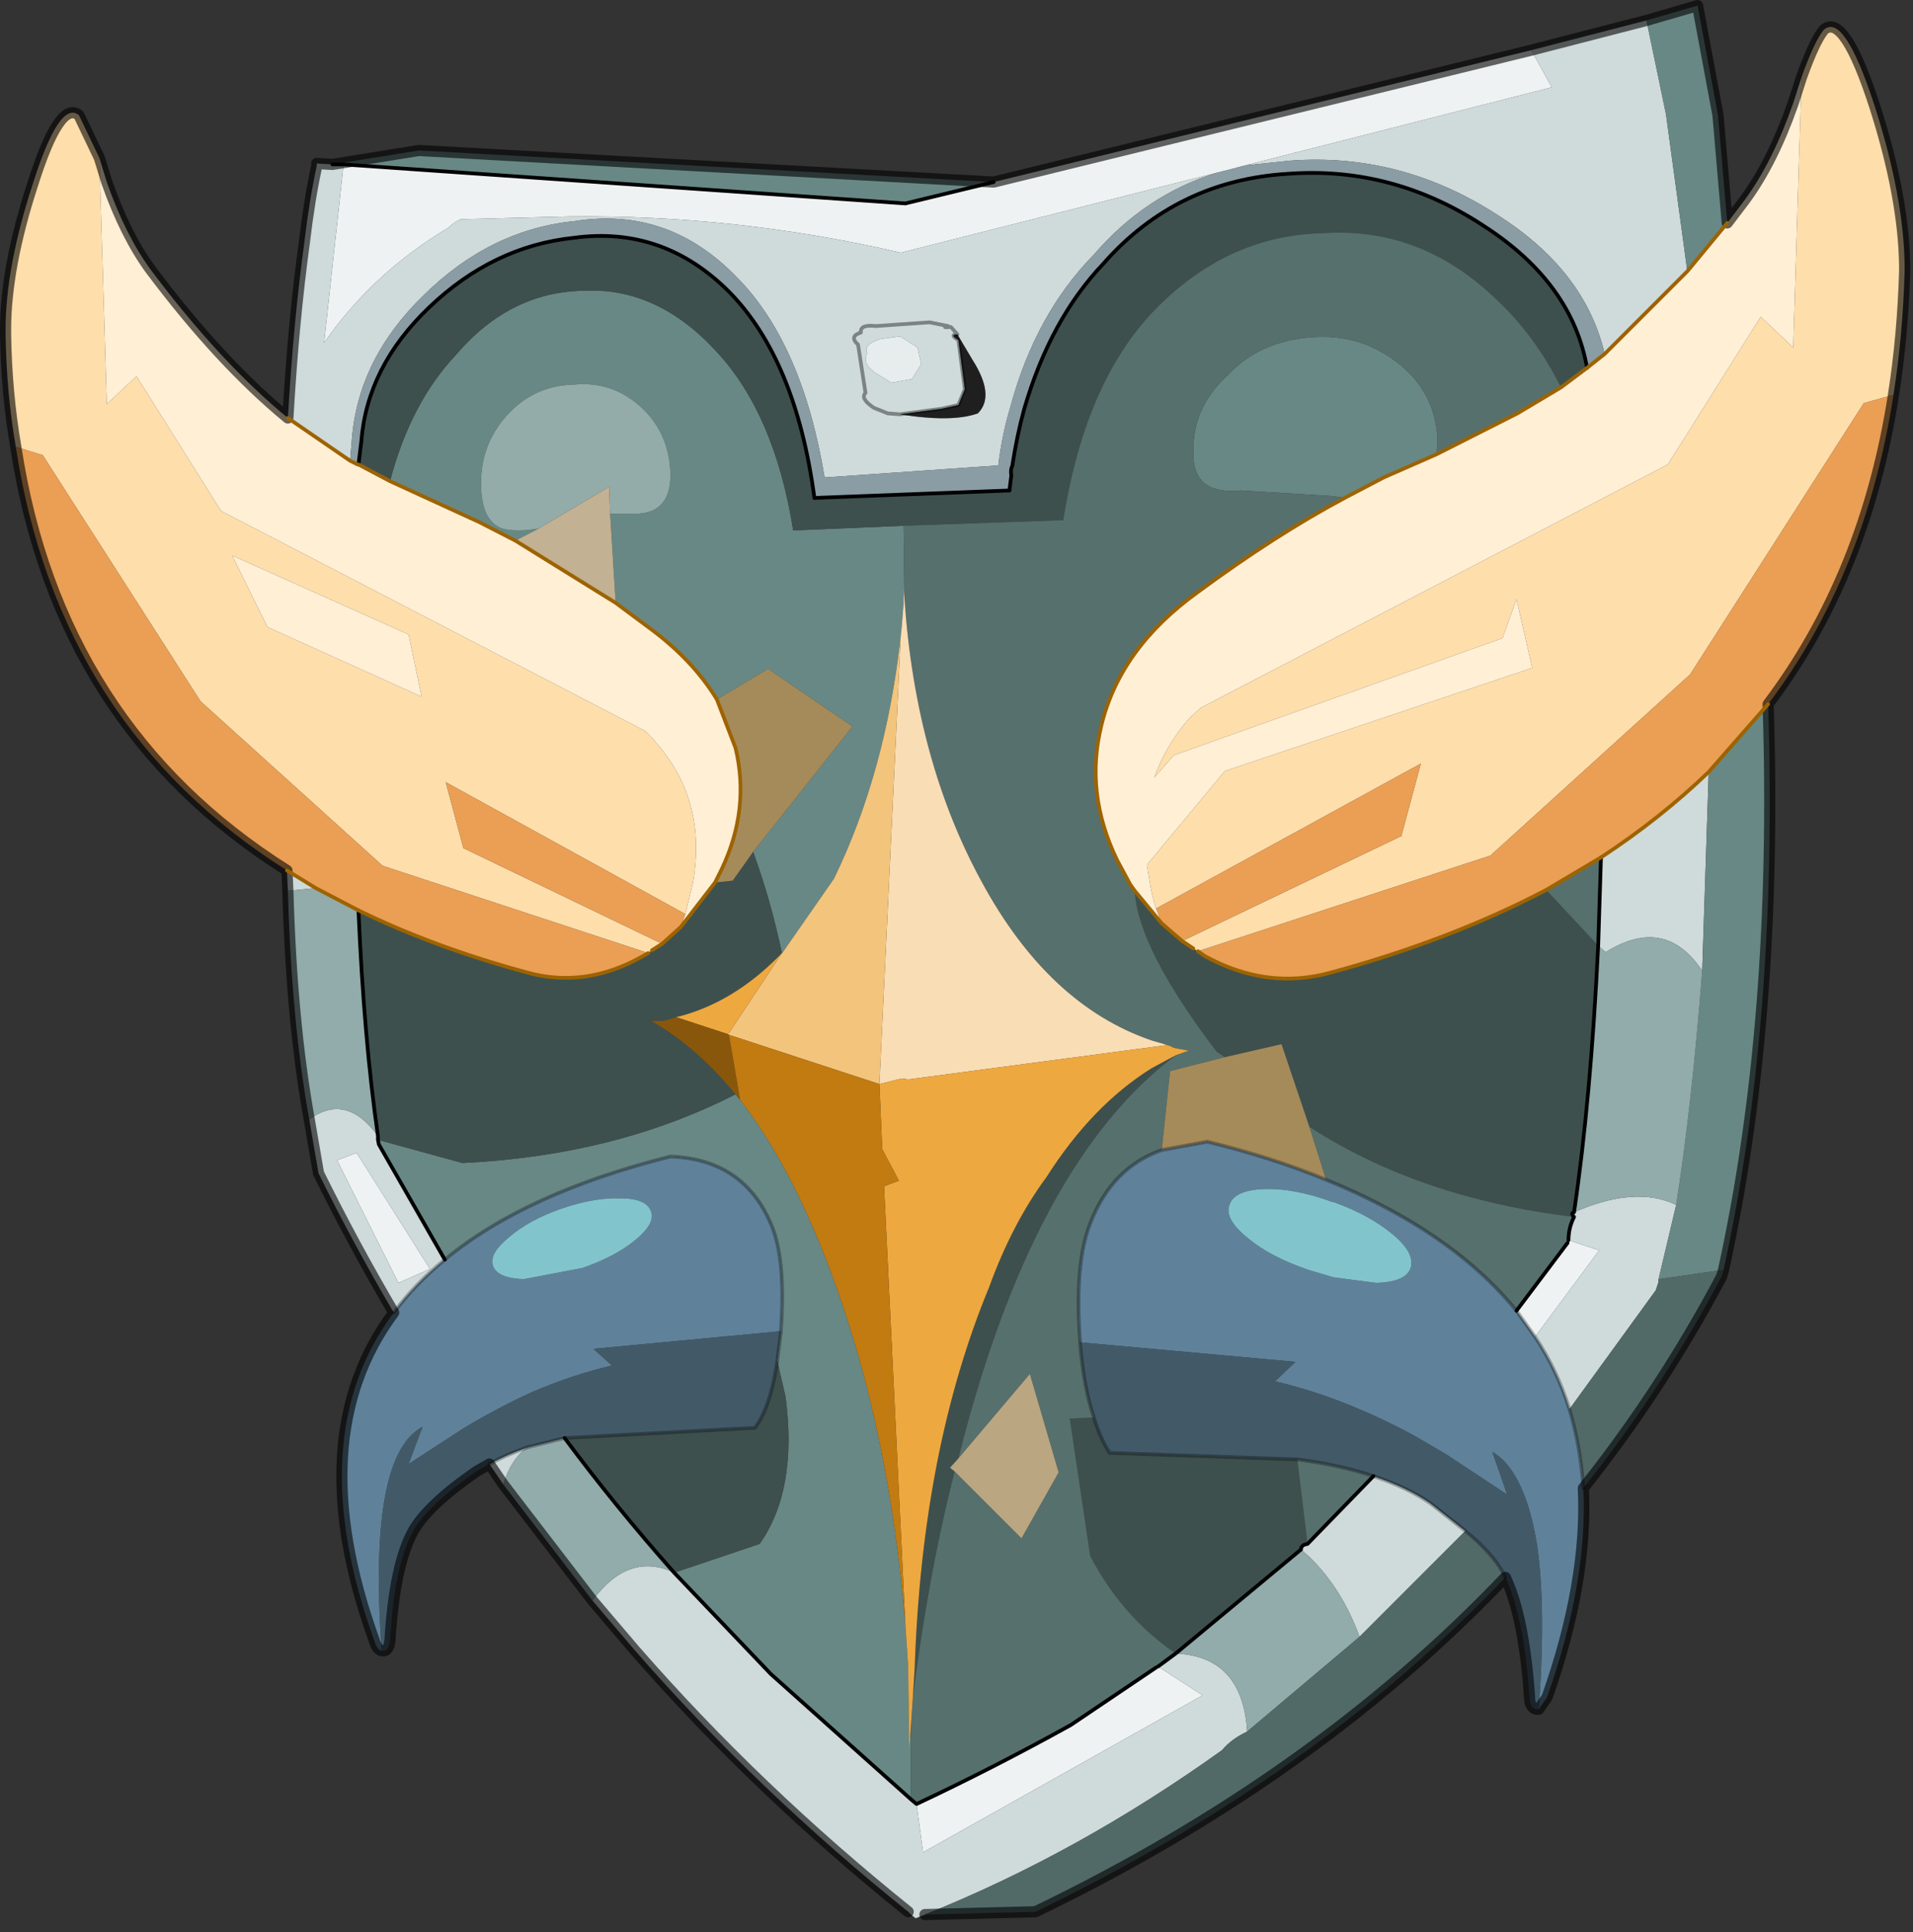 <?xml version="1.0" encoding="UTF-8" standalone="no"?>
<!DOCTYPE svg PUBLIC "-//W3C//DTD SVG 1.1//EN" "http://www.w3.org/Graphics/SVG/1.1/DTD/svg11.dtd">
<svg width="100%" height="100%" viewBox="0 0 103 104" version="1.1" xmlns="http://www.w3.org/2000/svg" xmlns:xlink="http://www.w3.org/1999/xlink" xml:space="preserve" xmlns:serif="http://www.serif.com/" style="fill-rule:evenodd;clip-rule:evenodd;stroke-linecap:round;stroke-linejoin:round;">
    <rect x="0" y="0" width="103" height="104" fill="#333333" stroke="none"/>
    <g transform="matrix(1,0,0,1,-223.55,-148.2)">
        <g>
            <g id="shape0">
                <path d="M289.05,157.5L272.05,161.8C266.15,160.433 260.2,159.783 254.2,159.85L248.35,160C248.117,160.1 247.9,160.25 247.7,160.45C244.967,162.083 242.733,164.15 241,166.65L242.05,157.05L272.3,159.15L277.05,158L306,150.9L307.1,152.9L290.6,157.1L289.85,157.3L289.05,157.5M241.7,210.65L242.75,210.25L246.7,216.5L245,217.25L241.7,210.65M305.2,218.75L307.95,215.1C307.883,215 307.9,214.95 308,214.95L309.65,215.5L306.2,220.15L305.2,218.75M285.8,237.95C285.8,237.85 285.833,237.833 285.9,237.9L288.3,239.45L273.25,247.9L272.9,245.3C275.667,244 278.433,242.583 281.2,241.05L285.8,237.95" style="fill:#eef2f2;"/>
                <path d="M239.05,170.7C239.25,167.233 239.55,164.05 239.95,161.15C240.117,159.717 240.333,158.383 240.6,157.15L240.6,157L241.45,157.05L242.05,157.05L241,166.65C242.733,164.15 244.967,162.083 247.7,160.45C247.9,160.25 248.117,160.1 248.35,160L254.2,159.85C260.2,159.783 266.15,160.433 272.05,161.8L289.05,157.5C286.483,158.3 284.283,159.767 282.45,161.9C280.35,164.033 278.85,166.767 277.95,170.1C277.65,171.1 277.433,172.15 277.3,173.25L267.95,173.9C267.15,169.1 265.583,165.517 263.25,163.15C260.783,160.583 257.867,159.567 254.5,160.1C251.467,160.4 248.75,161.733 246.35,164.1C244.017,166.367 242.733,168.933 242.5,171.8L242.4,173L239.05,170.7M306,150.9L312.2,149.3L313.25,154.35L314.4,162.8L309.95,167.25C309.25,164.25 307.317,161.75 304.15,159.75C300.683,157.517 296.967,156.55 293,156.85L290.6,157.1L307.1,152.9L306,150.9M273.35,251.25L272.85,251.45L272.6,251.25L272.45,251.1C267.05,246.767 262.15,242.083 257.75,237.05L255.45,234.35C256.75,232.583 258.217,232.083 259.85,232.85L265.05,238.3L272.6,245.05L272.9,245.3L273.25,247.9L288.3,239.45L285.9,237.9L286.85,237.2C289.25,237.3 290.533,238.7 290.7,241.4C290.133,241.667 289.683,242 289.35,242.4C284.183,246.1 278.85,249.05 273.35,251.25M250.65,228.1L249.9,227C250.5,226.667 251.183,226.367 251.95,226.1C251.35,226.533 250.917,227.2 250.65,228.1M244.75,218.85C243.317,216.417 241.967,213.917 240.7,211.35L240.2,208.45C241.533,207.483 242.767,207.783 243.9,209.35L243.9,209.55L243.95,209.8L247.5,216C246.433,216.867 245.517,217.817 244.75,218.85M239.05,196.15L239,195.05L240.55,196L239.05,196.15M272.95,166.9L272,166.3L270.95,166.45C270.317,166.65 270.083,166.9 270.25,167.2C270.05,167.567 270.183,167.917 270.65,168.25L271.55,168.8L272.65,168.6L273.15,167.8L272.95,166.9M272,170.5L271.35,170.45L270.6,170.15C270.1,169.817 269.95,169.55 270.15,169.35L269.75,166.75C269.417,166.45 269.467,166.233 269.9,166.1C269.867,165.8 270.133,165.683 270.7,165.75L273.6,165.55L274.6,165.75C274.333,165.817 274.383,165.833 274.75,165.8L275.1,166.2L274.75,165.8C274.383,165.833 274.333,165.817 274.6,165.75L273.6,165.55L270.7,165.75C270.133,165.683 269.867,165.8 269.9,166.1C269.467,166.233 269.417,166.45 269.75,166.75L270.15,169.35C269.95,169.55 270.1,169.817 270.6,170.15L271.35,170.45L272,170.5C273.867,170.8 275.267,170.783 276.2,170.45C276.833,169.817 276.733,168.85 275.9,167.55L275.1,166.2C274.8,166.2 274.817,166.3 275.15,166.5L275.5,169.15L275.15,170L274.25,170.2L272,170.5M241.7,210.65L245,217.25L246.7,216.5L242.75,210.25L241.7,210.65M308.3,213.7C308.167,213.567 308.167,213.483 308.3,213.45C310.5,212.483 312.333,212.35 313.8,213.05L312.85,217.05L312.85,217.2L312.7,217.65L308.05,224.05C307.617,222.65 307,221.35 306.2,220.15L309.65,215.5L308,214.95C308,214.517 308.1,214.1 308.3,213.7M315.2,200.45C313.867,198.45 312.133,198.117 310,199.45L309.6,199.1L309.75,194.35C311.883,192.95 313.817,191.417 315.55,189.75L315.2,200.45M293.6,231.6C293.6,231.433 293.717,231.333 293.95,231.3L297.5,227.65C298.7,228.05 299.717,228.533 300.55,229.1L302.45,230.6L296.75,236.3C296.117,234.567 295.217,233.133 294.05,232L293.6,231.6" style="fill:#cfdada;"/>
                <path d="M242.05,157.05L241.45,157.05L246.1,156.3L277.05,158L272.3,159.15L242.05,157.05M312.2,149.3L314.95,148.5L316.05,154.4L316.55,160.2L314.4,162.8L313.25,154.35L312.2,149.3M318.75,186.1C319.117,197.433 318.317,207.583 316.35,216.55L312.85,217.05L313.8,213.05C314.367,209.417 314.833,205.217 315.2,200.45L315.55,189.75L318.75,186.1M244.55,174.1C245.283,171.3 246.467,169.033 248.1,167.3C250.033,165.033 252.333,163.883 255,163.85C257.633,163.717 260.017,164.817 262.15,167.15C264.217,169.383 265.583,172.567 266.25,176.7L266.25,176.75L272.2,176.5L272.25,180.45L272.2,179.9L272.2,180.7L272.1,181.95L272.05,182.4C271.517,187.3 270.317,191.667 268.45,195.5L265.7,199.45L265.65,199.5C265.25,197.6 264.733,195.783 264.1,194.05L269.45,187.3L264.9,184.2L262.15,185.85C261.283,184.417 260.05,183.117 258.45,181.95L256.7,180.65L256.4,175.85L257.65,175.85C258.983,175.883 259.65,175.183 259.65,173.75C259.617,172.283 259.1,171.083 258.1,170.15C257.067,169.183 255.85,168.767 254.45,168.9C253.017,168.933 251.817,169.483 250.85,170.55C249.917,171.583 249.45,172.8 249.45,174.2C249.45,175.567 249.833,176.383 250.6,176.65C251.067,176.783 251.717,176.783 252.55,176.65L251.3,177.3L249.35,176.3L244.55,174.1M243.9,209.55L248.45,210.8C253.95,210.533 258.85,209.3 263.15,207.1L263.4,207.4C265.233,209.767 266.867,212.867 268.3,216.7C270.4,222.333 271.733,228.667 272.3,235.7L272.45,237.95L272.5,242.4L272.6,241L272.6,245.05L265.05,238.3L259.85,232.85L264.45,231.3C265.817,229.367 266.283,226.733 265.85,223.4L265.4,221.45L265.6,219.85L265.6,219.75C265.767,217.35 265.617,215.533 265.15,214.3C264.183,211.833 262.35,210.55 259.65,210.45C254.45,211.75 250.4,213.6 247.5,216L243.95,209.8L243.9,209.55M295.95,175L295.3,174.9L290.35,174.6C288.617,174.767 287.767,174.083 287.8,172.55C287.767,170.917 288.4,169.517 289.7,168.35C290.833,167.15 292.333,166.483 294.2,166.35C296,166.217 297.583,166.717 298.95,167.85C300.217,168.883 300.883,170.233 300.95,171.9L300.9,172.65L298.05,173.9L295.95,175" style="fill:#688885;"/>
                <path d="M242.4,173L242.5,171.8C242.733,168.933 244.017,166.367 246.35,164.1C248.75,161.733 251.467,160.4 254.5,160.1C257.867,159.567 260.783,160.583 263.25,163.15C265.583,165.517 267.15,169.1 267.95,173.9L277.3,173.25C277.433,172.15 277.65,171.1 277.95,170.1C278.85,166.767 280.35,164.033 282.45,161.9C284.283,159.767 286.483,158.3 289.05,157.5L289.85,157.3L290.6,157.1L293,156.85C296.967,156.55 300.683,157.517 304.15,159.75C307.317,161.75 309.25,164.25 309.95,167.25L309,168C308.467,164.967 306.633,162.433 303.5,160.4C300.233,158.233 296.717,157.283 292.95,157.55C288.917,157.783 285.583,159.4 282.95,162.4C281.05,164.4 279.633,167 278.7,170.2C278.433,171.167 278.217,172.2 278.05,173.3C277.983,173.4 277.967,173.567 278,173.8L277.9,174.6L267.4,175C266.733,170.033 265.2,166.333 262.8,163.9C260.433,161.533 257.65,160.567 254.45,161C251.55,161.3 248.95,162.55 246.65,164.75C244.417,166.883 243.2,169.3 243,172L242.85,173.2L242.8,173.2L242.4,173" style="fill:#8a9ca4;"/>
                <path d="M242.85,173.2L243,172C243.2,169.3 244.417,166.883 246.65,164.75C248.95,162.55 251.55,161.3 254.45,161C257.65,160.567 260.433,161.533 262.8,163.9C265.2,166.333 266.733,170.033 267.4,175L277.9,174.6L278,173.8C277.967,173.567 277.983,173.4 278.05,173.3C278.217,172.2 278.433,171.167 278.7,170.2C279.633,167 281.05,164.4 282.95,162.4C285.583,159.4 288.917,157.783 292.95,157.55C296.717,157.283 300.233,158.233 303.5,160.4C306.633,162.433 308.467,164.967 309,168L307.6,169.05C306.667,167.183 305.5,165.6 304.1,164.3C301.4,161.7 298.3,160.517 294.8,160.75C291.467,160.817 288.517,162.117 285.95,164.65C283.317,167.25 281.6,171.1 280.8,176.2L272.2,176.5L266.25,176.75L266.25,176.7C265.583,172.567 264.217,169.383 262.15,167.15C260.017,164.817 257.633,163.717 255,163.85C252.333,163.883 250.033,165.033 248.1,167.3C246.467,169.033 245.283,171.3 244.55,174.1L242.85,173.2M260.2,198.1L262.05,195.7L263,195.6L264.1,194.05C264.733,195.783 265.25,197.6 265.65,199.5C263.917,201.3 262.017,202.45 259.95,202.95L259.45,203.1L259.25,203.15L258.6,203.15C260.2,204.05 261.717,205.367 263.15,207.1C258.85,209.3 253.95,210.533 248.45,210.8L243.9,209.55L243.9,209.35C243.4,205.883 243.05,201.833 242.85,197.2C245.583,198.533 248.617,199.65 251.95,200.55C254.017,201.117 256.067,200.833 258.1,199.7L258.45,199.5L258.65,199.35L259.2,199L260.2,198.1M272.7,239.55L272.8,237.95C273.067,230.117 274.4,223.3 276.8,217.5C277.633,215.2 278.667,213.217 279.9,211.55C281.533,208.983 283.417,207.033 285.55,205.7L286.85,205C281.717,208.833 277.817,216.067 275.15,226.7L274.7,227.2L274.95,227.4C274.017,231.033 273.267,235.083 272.7,239.55M265.4,221.45L265.85,223.4C266.283,226.733 265.817,229.367 264.45,231.3L259.85,232.85C257.75,230.483 255.783,228.067 253.95,225.6L264.2,225.05C264.767,224.283 265.167,223.083 265.4,221.45M287.2,198.85L287.8,199.25L288.05,199.4L288.4,199.65C290.633,200.883 292.9,201.183 295.2,200.55C299.5,199.383 303.367,197.9 306.8,196.1L309.6,199.1C309.333,204.6 308.9,209.383 308.3,213.45C308.167,213.483 308.167,213.567 308.3,213.7C302.767,213.033 298.017,211.417 294.05,208.85L292.55,204.4L289.5,205.1L289.05,204.8C286.217,201.067 284.75,198.183 284.65,196.15L286.1,197.9L287.2,198.85M293.95,231.3C293.717,231.333 293.6,231.433 293.6,231.6L286.85,237.2C284.917,235.867 283.383,234.117 282.25,231.95L281.15,224.55L282.45,224.5C282.683,225.267 282.967,225.9 283.3,226.4L293.4,226.75L293.95,231.3" style="fill:#3d504e;"/>
                <path d="M272.95,166.9L273.15,167.8L272.65,168.6L271.55,168.8L270.65,168.25C270.183,167.917 270.05,167.567 270.25,167.2C270.083,166.9 270.317,166.65 270.95,166.45L272,166.3L272.95,166.9" style="fill:#e7eded;"/>
                <path d="M320.55,152.35C321.017,151.05 321.417,150.2 321.75,149.8C322.483,149.167 323.4,150.55 324.5,153.95C325.533,157.183 326.067,160.033 326.1,162.5L326.1,162.8C326.033,165.1 325.833,167.317 325.5,169.45L323.9,169.9L314.55,184.5L303.8,194.25L288.05,199.4L287.8,199.25L287.2,198.85L299,193.2L300.05,189.3L285.8,197.1C285.633,196.6 285.517,196.117 285.45,195.65L285.3,194.75L289.5,189.7L306.05,184.15L305.2,180.45L304.45,182.55L286.75,188.85L285.7,190.05C286.1,188.917 286.717,187.867 287.55,186.9L288.2,186.3L313.35,173.2L318.35,165.25L320.1,166.9L320.55,152.35M224.4,172.25C224.067,170.317 223.883,168.3 223.85,166.2L223.85,165.95C223.85,163.717 224.333,161.117 225.3,158.15C226.267,155.083 227.1,153.833 227.8,154.4L228.9,156.7L229.3,169.95L230.9,168.45L235.45,175.7L258.3,187.55L258.7,187.95L258.85,188.15C260.717,190.25 261.383,192.783 260.85,195.75L260.45,197.4L247.55,190.3L248.5,193.85L259.2,199L258.65,199.35L258.45,199.5L244.15,194.8L234.35,185.95L225.85,172.7L224.4,172.25M236.05,178.1L237.95,181.95L246.25,185.7L245.55,182.35L236.05,178.1" style="fill:#fedeab;"/>
                <path d="M239.05,170.7L242.4,173L242.8,173.2L242.85,173.2L244.55,174.1L249.35,176.3L251.3,177.3L256.7,180.65L258.45,181.95C260.05,183.117 261.283,184.417 262.15,185.85L263.15,188.45C263.683,190.65 263.433,192.833 262.4,195L262.05,195.7L260.2,198.1L260.45,197.4L260.85,195.75C261.383,192.783 260.717,190.25 258.85,188.15L258.7,187.95L258.3,187.55L235.45,175.7L230.9,168.45L229.3,169.95L228.9,156.7L229.3,158C229.967,159.9 230.75,161.467 231.65,162.7C234.15,166.033 236.617,168.7 239.05,170.7M316.55,160.2L317.5,158.95C318.5,157.583 319.367,155.85 320.1,153.75L320.55,152.35L320.1,166.9L318.35,165.25L313.35,173.2L288.2,186.3L287.55,186.9C286.717,187.867 286.1,188.917 285.7,190.05L286.75,188.85L304.45,182.55L305.2,180.45L306.05,184.15L289.5,189.7L285.3,194.75L285.45,195.65C285.517,196.117 285.633,196.6 285.8,197.1L286.1,197.9L284.65,196.15L284.4,195.8L283.7,194.5C282.533,192.1 282.25,189.683 282.85,187.25C283.517,184.483 285.233,182.1 288,180.1C290.8,178.033 293.45,176.333 295.95,175L298.05,173.9L300.9,172.65L305.25,170.45L307.6,169.05L309,168L309.95,167.25L314.4,162.8L316.55,160.2M236.05,178.1L245.55,182.35L246.25,185.7L237.95,181.95L236.05,178.1" style="fill:#ffefd5;"/>
                <path d="M325.5,169.45C324.5,175.917 322.25,181.467 318.75,186.1L315.55,189.75C313.817,191.417 311.883,192.95 309.75,194.35L306.8,196.1C303.367,197.9 299.5,199.383 295.2,200.55C292.9,201.183 290.633,200.883 288.4,199.65L288.05,199.4L303.8,194.25L314.55,184.5L323.9,169.9L325.5,169.45M239,195.05C230.8,189.883 225.933,182.283 224.4,172.25L225.85,172.7L234.35,185.95L244.15,194.8L258.45,199.5L258.1,199.7C256.067,200.833 254.017,201.117 251.95,200.55C248.617,199.65 245.583,198.533 242.85,197.2L240.55,196L239,195.05M260.45,197.4L260.2,198.1L259.2,199L248.5,193.85L247.55,190.3L260.45,197.4M285.8,197.1L300.05,189.3L299,193.2L287.2,198.85L286.1,197.9L285.8,197.1" style="fill:#ea9f55;"/>
                <path d="M272.2,176.5L280.8,176.2C281.6,171.1 283.317,167.25 285.95,164.65C288.517,162.117 291.467,160.817 294.8,160.75C298.3,160.517 301.4,161.7 304.1,164.3C305.5,165.6 306.667,167.183 307.6,169.05L305.25,170.45L300.9,172.65L300.95,171.9C300.883,170.233 300.217,168.883 298.95,167.85C297.583,166.717 296,166.217 294.2,166.35C292.333,166.483 290.833,167.15 289.7,168.35C288.4,169.517 287.767,170.917 287.8,172.55C287.767,174.083 288.617,174.767 290.35,174.6L295.3,174.9L295.95,175C293.45,176.333 290.8,178.033 288,180.1C285.233,182.1 283.517,184.483 282.85,187.25C282.25,189.683 282.533,192.1 283.7,194.5L284.4,195.8L284.65,196.15C284.75,198.183 286.217,201.067 289.05,204.8L289.5,205.1L286.55,205.85L286.1,210.1C284.3,210.733 283.017,212.05 282.25,214.05C281.683,215.483 281.5,217.583 281.7,220.35L281.7,220.45C281.833,222.083 282.083,223.433 282.45,224.5L281.15,224.55L282.25,231.95C283.383,234.117 284.917,235.867 286.85,237.2L285.9,237.9C285.833,237.833 285.8,237.85 285.8,237.95L281.2,241.05C278.433,242.583 275.667,244 272.9,245.3L272.6,245.05L272.6,241L272.7,239.55C273.267,235.083 274.017,231.033 274.95,227.4L278.55,231L280.55,227.45L279,222.15L275.15,226.7C277.817,216.067 281.717,208.833 286.85,205L287.55,204.75L287,204.65L286.75,204.6L286.55,204.5L286.4,204.45L285.55,204.2C281.85,202.933 278.8,200.083 276.4,195.65C274.033,191.317 272.65,186.25 272.25,180.45L272.2,176.5M294.05,208.85C298.017,211.417 302.767,213.033 308.3,213.7C308.1,214.1 308,214.517 308,214.95C307.9,214.95 307.883,215 307.95,215.1L305.2,218.75C302.867,215.883 299.45,213.533 294.95,211.7L294.05,208.85M309.6,199.1L306.8,196.1L309.75,194.35L309.6,199.1M293.95,231.3L293.4,226.75C294.933,226.95 296.3,227.25 297.5,227.65L293.95,231.3" style="fill:#56706d;"/>
                <path d="M272.05,182.4L272.1,181.95L272.2,180.7L272.2,179.9L272.25,180.45C272.65,186.25 274.033,191.317 276.4,195.65C278.8,200.083 281.85,202.933 285.55,204.2L286.4,204.45L272.45,206.3L272.1,206.25L270.9,206.55L272.05,182.4" style="fill:#f9ddb5;"/>
                <path d="M256.4,175.85L256.35,174.4L252.55,176.65C251.717,176.783 251.067,176.783 250.6,176.65C249.833,176.383 249.45,175.567 249.45,174.2C249.45,172.8 249.917,171.583 250.85,170.55C251.817,169.483 253.017,168.933 254.45,168.9C255.85,168.767 257.067,169.183 258.1,170.15C259.1,171.083 259.617,172.283 259.65,173.75C259.65,175.183 258.983,175.883 257.65,175.85L256.4,175.85" style="fill:#93acaa;"/>
                <path d="M256.7,180.65L251.3,177.3L252.55,176.65L256.35,174.4L256.4,175.85L256.7,180.65" style="fill:#c2b192;"/>
                <path d="M262.05,195.7L262.4,195C263.433,192.833 263.683,190.65 263.15,188.45L262.15,185.85L264.9,184.2L269.45,187.3L264.1,194.05L263,195.6L262.05,195.7M289.5,205.1L292.55,204.4L294.05,208.85L294.95,211.7C293.017,210.9 290.883,210.217 288.55,209.65L286.1,210.1L286.55,205.85L289.5,205.1" style="fill:#a58b5a;"/>
                <path d="M255.45,234.35L250.65,228.1C250.917,227.2 251.35,226.533 251.95,226.1L253.95,225.6C255.783,228.067 257.75,230.483 259.85,232.85C258.217,232.083 256.75,232.583 255.45,234.35M240.2,208.45C239.567,204.95 239.183,200.85 239.05,196.15L240.55,196L242.85,197.2C243.05,201.833 243.4,205.883 243.9,209.35C242.767,207.783 241.533,207.483 240.2,208.45M308.3,213.45C308.9,209.383 309.333,204.6 309.6,199.1L310,199.45C312.133,198.117 313.867,198.45 315.2,200.45C314.833,205.217 314.367,209.417 313.8,213.05C312.333,212.35 310.5,212.483 308.3,213.45M286.85,237.2L293.6,231.6L294.05,232C295.217,233.133 296.117,234.567 296.75,236.3L290.7,241.4C290.533,238.7 289.25,237.3 286.85,237.2" style="fill:#92abab;"/>
                <path d="M308.8,228.3C308.967,231.633 308.317,235.383 306.85,239.55L306.4,240.2C306.667,236.5 306.633,233.533 306.3,231.3C306.033,229.7 305.633,228.467 305.1,227.6C304.767,227.033 304.367,226.617 303.9,226.35L304.7,228.65L304.4,228.45L301.45,226.5L300.6,226L299.65,225.45C297.117,224.083 294.633,223.117 292.2,222.55L293.3,221.5L281.7,220.45L281.7,220.35C281.5,217.583 281.683,215.483 282.25,214.05C283.017,212.05 284.3,210.733 286.1,210.1L288.55,209.65C290.883,210.217 293.017,210.9 294.95,211.7C299.45,213.533 302.867,215.883 305.2,218.75L306.2,220.15C307,221.35 307.617,222.65 308.05,224.05C308.45,225.383 308.7,226.8 308.8,228.3M244.1,237.05C243.933,237.017 243.8,236.833 243.7,236.5C241.067,229.2 241.417,223.317 244.75,218.85C245.517,217.817 246.433,216.867 247.5,216C250.4,213.6 254.45,211.75 259.65,210.45C262.35,210.55 264.183,211.833 265.15,214.3C265.617,215.533 265.767,217.35 265.6,219.75L265.6,219.85L255.5,220.8L256.5,221.7C255.067,222.033 253.617,222.517 252.15,223.15C250.983,223.683 249.783,224.317 248.55,225.05L245.55,227L246.3,225C244.333,226.033 243.6,230.05 244.1,237.05M250.1,216.35C250.267,216.783 250.817,217.017 251.75,217.05L254.9,216.45C256.067,216.05 257.017,215.55 257.75,214.95C258.483,214.35 258.767,213.833 258.6,213.4C258.433,212.933 257.883,212.7 256.95,212.7C256.017,212.667 254.967,212.85 253.8,213.25C252.633,213.65 251.683,214.167 250.95,214.8C250.217,215.4 249.933,215.917 250.1,216.35M290.75,214.85C291.55,215.517 292.633,216.083 294,216.55L295.35,216.95L297.65,217.25C298.717,217.217 299.333,216.95 299.5,216.45C299.667,215.917 299.35,215.317 298.55,214.65C297.717,213.95 296.65,213.367 295.35,212.9L295.3,212.9C293.933,212.4 292.717,212.167 291.65,212.2C290.55,212.233 289.917,212.517 289.75,213.05C289.55,213.55 289.883,214.15 290.75,214.85" style="fill:#5f829a;"/>
                <path d="M250.1,216.35C249.933,215.917 250.217,215.4 250.95,214.8C251.683,214.167 252.633,213.65 253.8,213.25C254.967,212.85 256.017,212.667 256.95,212.7C257.883,212.7 258.433,212.933 258.6,213.4C258.767,213.833 258.483,214.35 257.75,214.95C257.017,215.55 256.067,216.05 254.9,216.45L251.75,217.05C250.817,217.017 250.267,216.783 250.1,216.35M290.75,214.85C289.883,214.15 289.55,213.55 289.75,213.05C289.917,212.517 290.55,212.233 291.65,212.2C292.717,212.167 293.933,212.4 295.3,212.9L295.35,212.9C296.65,213.367 297.717,213.95 298.55,214.65C299.35,215.317 299.667,215.917 299.5,216.45C299.333,216.95 298.717,217.217 297.65,217.25L295.35,216.95L294,216.55C292.633,216.083 291.55,215.517 290.75,214.85" style="fill:#82c4cc;"/>
                <path d="M265.65,199.5L265.7,199.45L268.45,195.5C270.317,191.667 271.517,187.3 272.05,182.4L270.9,206.55L262.8,203.9L262.7,203.85L262.8,203.8L265.65,199.5" style="fill:#f3c47c;"/>
                <path d="M270.9,206.55L272.1,206.25L272.45,206.3L286.4,204.45L286.55,204.5L286.75,204.6L287,204.65L287.55,204.75L286.85,205L285.55,205.7C283.417,207.033 281.533,208.983 279.9,211.55C278.667,213.217 277.633,215.2 276.8,217.5C274.4,223.3 273.067,230.117 272.8,237.95L272.7,239.55L272.6,241L272.5,242.4L272.45,237.95L272.3,235.7L271.15,212.05L271.95,211.75L271.05,210.05L270.9,206.55M259.95,202.95C262.017,202.45 263.917,201.3 265.65,199.5L262.8,203.8L262.7,203.85L259.95,202.95" style="fill:#eea840;"/>
                <path d="M263.15,207.1C261.717,205.367 260.2,204.05 258.6,203.15L259.25,203.15L259.45,203.1L259.95,202.95L262.7,203.85L262.8,203.9L263.4,207.4L263.15,207.1" style="fill:#89570c;"/>
                <path d="M262.8,203.9L270.9,206.55L271.05,210.05L271.95,211.75L271.15,212.05L272.3,235.7C271.733,228.667 270.4,222.333 268.3,216.7C266.867,212.867 265.233,209.767 263.4,207.4L262.8,203.9" style="fill:#c17b11;"/>
                <path d="M272,170.5L274.25,170.2L275.15,170L275.5,169.15L275.15,166.5C274.817,166.3 274.8,166.2 275.1,166.2L275.9,167.55C276.733,168.85 276.833,169.817 276.2,170.45C275.267,170.783 273.867,170.8 272,170.5" style="fill-opacity:0.4;"/>
                <path d="M316.35,216.55L316.25,216.9C314.117,220.933 311.633,224.733 308.8,228.3C308.7,226.8 308.45,225.383 308.05,224.05L312.7,217.65L312.85,217.2L312.85,217.05L316.35,216.55M304.6,233.1C297.767,240.267 289.333,246.267 279.3,251.1L273.35,251.25C278.85,249.05 284.183,246.1 289.35,242.4C289.683,242 290.133,241.667 290.7,241.4L296.75,236.3L302.45,230.6C303.383,231.367 304.05,232.1 304.45,232.8L304.6,233.1" style="fill:#516a68;"/>
                <path d="M306.4,240.2L306.25,240.2C306.017,240.133 305.9,239.9 305.9,239.5C305.7,236.633 305.267,234.5 304.6,233.1L304.45,232.8C304.05,232.1 303.383,231.367 302.45,230.6L300.55,229.1C299.717,228.533 298.7,228.05 297.5,227.65C296.3,227.25 294.933,226.95 293.4,226.75L283.3,226.4C282.967,225.9 282.683,225.267 282.45,224.5C282.083,223.433 281.833,222.083 281.7,220.45L293.3,221.5L292.2,222.55C294.633,223.117 297.117,224.083 299.65,225.45L300.6,226L301.45,226.5L304.4,228.45L304.7,228.65L303.9,226.35C304.367,226.617 304.767,227.033 305.1,227.6C305.633,228.467 306.033,229.7 306.3,231.3C306.633,233.533 306.667,236.5 306.4,240.2M249.9,227L249.2,227.4C247.467,228.6 246.333,229.667 245.8,230.6C245.133,231.8 244.717,233.75 244.55,236.45C244.517,236.817 244.417,237.017 244.25,237.05L244.1,237.05C243.6,230.05 244.333,226.033 246.3,225L245.55,227L248.55,225.05C249.783,224.317 250.983,223.683 252.15,223.15C253.617,222.517 255.067,222.033 256.5,221.7L255.5,220.8L265.6,219.85L265.4,221.45C265.167,223.083 264.767,224.283 264.2,225.05L253.95,225.6L251.95,226.1C251.183,226.367 250.5,226.667 249.9,227" style="fill:#425a68;"/>
                <path d="M274.95,227.4L274.7,227.2L275.15,226.7L279,222.15L280.55,227.45L278.55,231L274.95,227.4" style="fill:#baa681;"/>
                <path d="M241.45,157.05L240.6,157L240.6,157.15C240.333,158.383 240.117,159.717 239.95,161.15C239.55,164.05 239.25,167.233 239.05,170.7C236.617,168.7 234.15,166.033 231.65,162.7C230.75,161.467 229.967,159.9 229.3,158L228.9,156.7L227.8,154.4C227.1,153.833 226.267,155.083 225.3,158.15C224.333,161.117 223.85,163.717 223.85,165.95L223.85,166.2C223.883,168.3 224.067,170.317 224.4,172.25C225.933,182.283 230.8,189.883 239,195.05L239.05,196.15C239.183,200.85 239.567,204.95 240.2,208.45L240.7,211.35C241.967,213.917 243.317,216.417 244.75,218.85C241.417,223.317 241.067,229.2 243.7,236.5C243.8,236.833 243.933,237.017 244.1,237.05L244.25,237.05C244.417,237.017 244.517,236.817 244.55,236.45C244.717,233.75 245.133,231.8 245.8,230.6C246.333,229.667 247.467,228.6 249.2,227.4L249.9,227L250.65,228.1L255.45,234.35L257.75,237.05C262.15,242.083 267.05,246.767 272.45,251.1M241.45,157.05L246.1,156.3L277.05,158L306,150.9L312.2,149.3L314.95,148.5L316.05,154.4L316.55,160.2L317.5,158.95C318.5,157.583 319.367,155.85 320.1,153.75L320.55,152.35C321.017,151.05 321.417,150.2 321.75,149.8C322.483,149.167 323.4,150.55 324.5,153.95C325.533,157.183 326.067,160.033 326.1,162.5L326.1,162.8C326.033,165.1 325.833,167.317 325.5,169.45C324.5,175.917 322.25,181.467 318.75,186.1C319.117,197.433 318.317,207.583 316.35,216.55L316.25,216.9C314.117,220.933 311.633,224.733 308.8,228.3C308.967,231.633 308.317,235.383 306.85,239.55L306.4,240.2L306.25,240.2C306.017,240.133 305.9,239.9 305.9,239.5C305.7,236.633 305.267,234.5 304.6,233.1C297.767,240.267 289.333,246.267 279.3,251.1L273.35,251.25" style="fill:none;fill-rule:nonzero;stroke:#000;stroke-opacity:0.6;stroke-width:0.6px;"/>
                <path d="M242.05,157.05L241.45,157.05M242.85,173.2L243,172C243.2,169.3 244.417,166.883 246.65,164.75C248.95,162.55 251.55,161.3 254.45,161C257.65,160.567 260.433,161.533 262.8,163.9C265.2,166.333 266.733,170.033 267.4,175M277.9,174.6L278,173.8C277.967,173.567 277.983,173.4 278.05,173.3C278.217,172.2 278.433,171.167 278.7,170.2C279.633,167 281.05,164.4 282.95,162.4C285.583,159.4 288.917,157.783 292.95,157.55C296.717,157.283 300.233,158.233 303.5,160.4C306.633,162.433 308.467,164.967 309,168M242.05,157.05L272.3,159.15L277.05,158M242.85,197.2C243.05,201.833 243.4,205.883 243.9,209.35L243.9,209.55L243.95,209.8L247.5,216M259.85,232.85L265.05,238.3L272.6,245.05L272.9,245.3C275.667,244 278.433,242.583 281.2,241.05L285.8,237.95M308.3,213.7C308.167,213.567 308.167,213.483 308.3,213.45C308.9,209.383 309.333,204.6 309.6,199.1L309.75,194.35M305.2,218.75L307.95,215.1M308,214.95C308,214.517 308.1,214.1 308.3,213.7M293.6,231.6C293.6,231.433 293.717,231.333 293.95,231.3L297.5,227.65M286.85,237.2L293.6,231.6M285.9,237.9L286.85,237.2M253.95,225.6C255.783,228.067 257.75,230.483 259.85,232.85" style="fill:none;fill-rule:nonzero;stroke:#000;stroke-width:0.2px;"/>
                <path d="M275.1,166.2L274.75,165.8C274.383,165.833 274.333,165.817 274.6,165.75L273.6,165.55L270.7,165.75C270.133,165.683 269.867,165.8 269.9,166.1C269.467,166.233 269.417,166.45 269.75,166.75L270.15,169.35C269.95,169.55 270.1,169.817 270.6,170.15L271.35,170.45L272,170.5L274.25,170.2L275.15,170L275.5,169.15L275.15,166.5C274.817,166.3 274.8,166.2 275.1,166.2" style="fill:none;fill-rule:nonzero;stroke:#000;stroke-opacity:0.4;stroke-width:0.2px;"/>
                <path d="M239.05,170.7L242.4,173L242.8,173.2L242.85,173.2L244.55,174.1L249.35,176.3L251.3,177.3L256.7,180.65L258.45,181.95C260.05,183.117 261.283,184.417 262.15,185.85L263.15,188.45C263.683,190.65 263.433,192.833 262.4,195L262.05,195.7L260.2,198.1L259.2,199L258.65,199.35M309,168L309.95,167.25L314.4,162.8L316.55,160.2M307.6,169.05L309,168M242.85,197.2C245.583,198.533 248.617,199.65 251.95,200.55C254.017,201.117 256.067,200.833 258.1,199.7L258.45,199.5M239,195.05L240.55,196L242.85,197.2M287.2,198.85L287.8,199.25M295.95,175L298.05,173.9L300.9,172.65L305.25,170.45L307.6,169.05M295.95,175C293.45,176.333 290.8,178.033 288,180.1C285.233,182.1 283.517,184.483 282.85,187.25C282.25,189.683 282.533,192.1 283.7,194.5L284.4,195.8L284.65,196.15L286.1,197.9L287.2,198.85M306.8,196.1C303.367,197.9 299.5,199.383 295.2,200.55C292.9,201.183 290.633,200.883 288.4,199.65L288.05,199.4M315.55,189.75C313.817,191.417 311.883,192.95 309.75,194.35L306.8,196.1M315.55,189.75L318.75,186.1" style="fill:none;fill-rule:nonzero;stroke:#9d6302;stroke-width:0.2px;"/>
                <path d="M244.75,218.85C245.517,217.817 246.433,216.867 247.5,216C250.4,213.6 254.45,211.75 259.65,210.45C262.35,210.55 264.183,211.833 265.15,214.3C265.617,215.533 265.767,217.35 265.6,219.75L265.6,219.85L265.4,221.45C265.167,223.083 264.767,224.283 264.2,225.05L253.95,225.6L251.95,226.1C251.183,226.367 250.5,226.667 249.9,227M294.95,211.7C293.017,210.9 290.883,210.217 288.55,209.65L286.1,210.1C284.3,210.733 283.017,212.05 282.25,214.05C281.683,215.483 281.5,217.583 281.7,220.35L281.7,220.45C281.833,222.083 282.083,223.433 282.45,224.5C282.683,225.267 282.967,225.9 283.3,226.4L293.4,226.75C294.933,226.95 296.3,227.25 297.5,227.65C298.7,228.05 299.717,228.533 300.55,229.1L302.45,230.6C303.383,231.367 304.05,232.1 304.45,232.8L304.6,233.1M294.95,211.7C299.45,213.533 302.867,215.883 305.2,218.75L306.2,220.15C307,221.35 307.617,222.65 308.05,224.05C308.45,225.383 308.7,226.8 308.8,228.3" style="fill:none;fill-rule:nonzero;stroke:#000;stroke-opacity:0.3;stroke-width:0.2px;"/>
                <path d="M267.4,175L277.9,174.6" style="fill:none;fill-rule:nonzero;stroke:#000;stroke-width:0.2px;"/>
            </g>
        </g>
    </g>
</svg>

